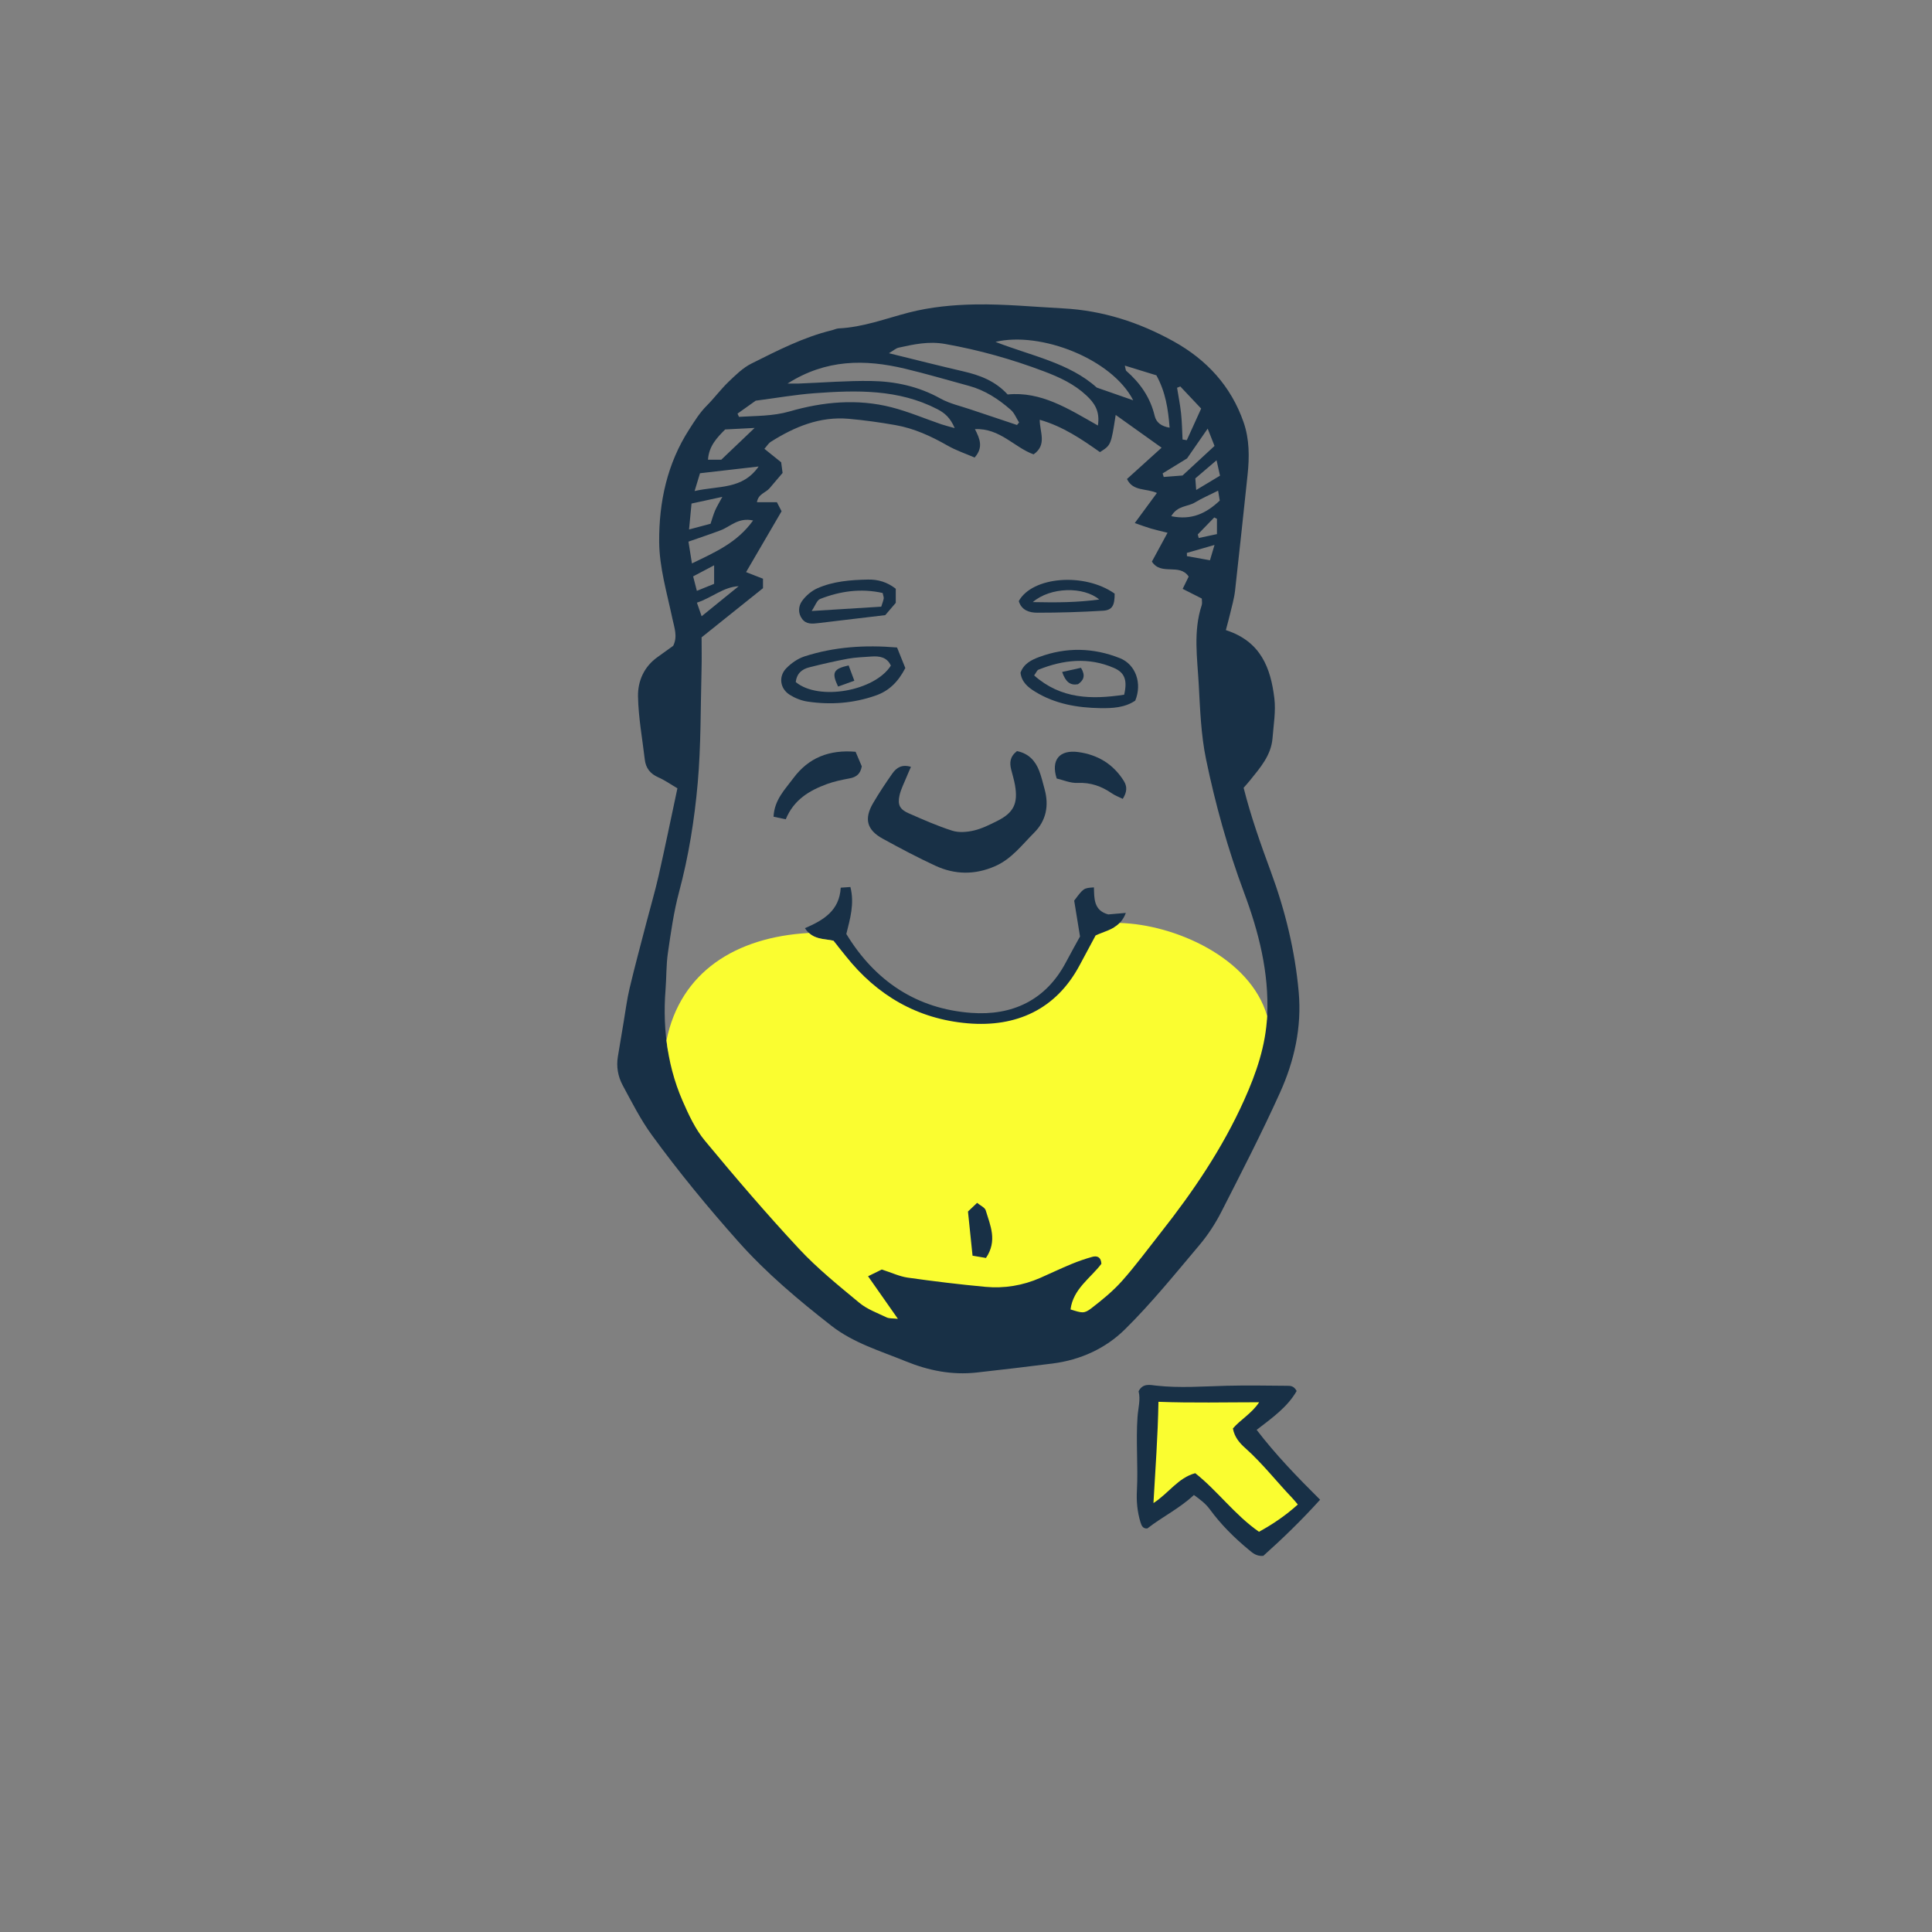 <svg version="1.1" id="svg" xmlns="http://www.w3.org/2000/svg" xmlns:xlink="http://www.w3.org/1999/xlink" x="0px" y="0px"
	 width="200px" height="200px" viewBox="0 0 200 200" enable-background="new 0 0 200 200" xml:space="preserve">
<rect x="0" y="0" width="200" height="200" fill="#808080" stroke="none"/>
<path class="stroke" fill="#183046"  fill-rule="evenodd" clip-rule="evenodd" d="M105.276,77.754c1.188,0.237,1.89,0.985,2.296,2.028
	c0.238,0.615,0.386,1.266,0.562,1.904c0.472,1.706,0.174,3.266-1.087,4.523c-1.247,1.245-2.318,2.7-4.015,3.449
	c-2.088,0.922-4.17,0.902-6.202-0.038c-1.849-0.854-3.649-1.813-5.435-2.791c-1.659-0.908-1.967-2.052-1.018-3.679
	c0.615-1.055,1.297-2.074,1.998-3.076c0.418-0.597,0.98-0.979,1.926-0.69c-0.173,0.398-0.311,0.696-0.433,1
	c-0.263,0.655-0.605,1.295-0.755,1.976c-0.208,0.961,0.044,1.432,0.946,1.828c1.487,0.653,2.981,1.316,4.524,1.807
	c0.68,0.215,1.521,0.146,2.234-0.021c0.828-0.193,1.62-0.593,2.391-0.976c1.725-0.858,2.193-1.809,1.867-3.712
	c-0.094-0.551-0.266-1.088-0.4-1.632C104.508,78.974,104.524,78.341,105.276,77.754z"/>
<path class="stroke" fill="#183046"  fill-rule="evenodd" clip-rule="evenodd" d="M134.442,102.699c-0.383-4.293-1.401-8.446-2.889-12.476
	c-1.057-2.865-2.073-5.733-2.813-8.673c0.27-0.31,0.476-0.533,0.664-0.769c1.051-1.311,2.188-2.585,2.328-4.371
	c0.106-1.372,0.351-2.772,0.189-4.12c-0.374-3.098-1.371-5.887-5.021-7.061c0.167-0.636,0.315-1.156,0.438-1.684
	c0.184-0.789,0.42-1.575,0.512-2.376c0.454-4.002,0.869-8.008,1.298-12.012c0.196-1.842,0.2-3.685-0.413-5.45
	c-1.297-3.731-3.812-6.46-7.224-8.357c-3.562-1.981-7.37-3.213-11.469-3.427c-3-0.157-6.003-0.455-9.001-0.41
	c-2.326,0.035-4.707,0.261-6.951,0.84c-2.407,0.623-4.736,1.521-7.256,1.641c-0.249,0.012-0.49,0.138-0.738,0.198
	c-2.943,0.719-5.62,2.102-8.303,3.441c-0.889,0.444-1.648,1.195-2.379,1.897c-0.805,0.775-1.477,1.688-2.267,2.481
	c-0.724,0.726-1.237,1.567-1.79,2.423c-2.305,3.565-3.146,7.562-3.119,11.653c0.017,2.652,0.812,5.309,1.366,7.941
	c0.202,0.957,0.566,1.854,0.086,2.826c-0.53,0.382-1.063,0.774-1.606,1.155c-1.416,0.997-2.066,2.497-2.037,4.087
	c0.041,2.181,0.447,4.354,0.701,6.53c0.104,0.886,0.559,1.476,1.399,1.843c0.68,0.298,1.298,0.738,1.979,1.135
	c-0.655,3.064-1.269,6.059-1.942,9.038c-0.373,1.64-0.852,3.255-1.273,4.883c-0.586,2.257-1.195,4.508-1.734,6.774
	c-0.271,1.139-0.416,2.307-0.612,3.461c-0.204,1.207-0.402,2.415-0.604,3.623c-0.174,1.049,0.015,2.066,0.503,2.972
	c0.944,1.747,1.846,3.542,3.01,5.139c2.791,3.832,5.797,7.486,8.959,11.038c2.915,3.274,6.204,6.031,9.622,8.702
	c2.303,1.799,5.056,2.604,7.694,3.681c2.361,0.963,4.781,1.449,7.324,1.171c2.637-0.289,5.269-0.607,7.898-0.938
	c2.875-0.364,5.482-1.558,7.483-3.534c2.75-2.715,5.194-5.746,7.694-8.707c0.883-1.046,1.655-2.223,2.277-3.442
	c2.086-4.086,4.188-8.169,6.076-12.347C133.985,109.842,134.767,106.355,134.442,102.699z M126.294,49.243
	c-0.807,0.485-1.562,0.939-2.464,1.481c-0.037-0.507-0.062-0.832-0.09-1.2c0.692-0.592,1.366-1.167,2.198-1.878
	C126.085,48.294,126.177,48.711,126.294,49.243z M124.091,55.694c-0.032-0.123-0.064-0.246-0.098-0.369
	c0.569-0.585,1.137-1.171,1.705-1.758c0.095,0.046,0.188,0.093,0.282,0.14v1.583C125.323,55.431,124.707,55.562,124.091,55.694z
	 M125.727,56.413c-0.203,0.682-0.321,1.083-0.472,1.586c-0.862-0.155-1.623-0.291-2.384-0.428c-0.002-0.112-0.005-0.224-0.007-0.334
	C123.707,56.994,124.548,56.752,125.727,56.413z M121.248,53.436c0.642-1.121,1.707-0.967,2.444-1.417
	c0.724-0.441,1.512-0.776,2.406-1.226c0.072,0.432,0.123,0.738,0.172,1.026C124.873,53.137,123.37,53.875,121.248,53.436z
	 M122.185,40.006c0.679,0.721,1.358,1.442,2.158,2.29c-0.516,1.133-1,2.202-1.485,3.27c-0.146-0.024-0.292-0.047-0.44-0.07
	c-0.047-0.899-0.058-1.802-0.153-2.695c-0.095-0.892-0.273-1.774-0.415-2.66C121.961,40.096,122.072,40.051,122.185,40.006z
	 M122.883,47.455c0.601-0.868,1.295-1.871,2.136-3.084c0.25,0.633,0.441,1.116,0.708,1.792c-1.095,1.013-2.207,2.041-3.311,3.061
	c-0.702,0.055-1.325,0.103-1.948,0.151c-0.037-0.122-0.075-0.244-0.113-0.367C121.152,48.518,121.949,48.029,122.883,47.455z
	 M119.709,38.853c0.962,1.747,1.218,3.52,1.37,5.42c-0.861-0.139-1.385-0.539-1.546-1.217c-0.451-1.904-1.499-3.404-2.944-4.667
	c-0.061-0.054-0.055-0.185-0.148-0.542C117.683,38.229,118.729,38.551,119.709,38.853z M117.308,41.438
	c-1.223-0.427-2.399-0.838-3.773-1.317c-2.85-2.564-6.791-3.286-10.484-4.731C107.735,34.281,115.124,37.158,117.308,41.438z
	 M93.024,35.99c1.579-0.347,3.105-0.685,4.802-0.385c3.53,0.625,6.941,1.586,10.282,2.852c1.585,0.6,3.103,1.307,4.354,2.479
	c0.797,0.748,1.431,1.583,1.193,3.114c-3.051-1.731-5.878-3.557-9.344-3.214c-1.299-1.417-2.896-2.002-4.613-2.398
	c-2.476-0.572-4.938-1.202-7.676-1.873C92.496,36.287,92.742,36.052,93.024,35.99z M93.673,38.164
	c2.227,0.531,4.424,1.182,6.633,1.781c1.662,0.451,3.063,1.373,4.334,2.487c0.377,0.33,0.574,0.865,0.854,1.305
	c-0.072,0.086-0.146,0.172-0.216,0.259c-0.35-0.119-0.701-0.239-1.051-0.356c-1.248-0.417-2.498-0.827-3.743-1.251
	c-1.052-0.36-2.175-0.601-3.134-1.135c-2.248-1.255-4.672-1.778-7.18-1.814c-2.488-0.037-4.98,0.168-7.471,0.264
	c-0.301,0.012-0.602,0.002-1.173,0.002C85.515,37.166,89.55,37.183,93.673,38.164z M78.229,41.479
	c2.107-0.273,4.107-0.628,6.121-0.776c4.328-0.316,8.646-0.428,12.677,1.65c0.759,0.39,1.343,0.88,1.803,1.964
	c-0.607-0.172-1.003-0.264-1.384-0.395c-1.722-0.59-3.409-1.313-5.166-1.762c-3.534-0.903-7.072-0.572-10.539,0.429
	c-1.737,0.502-3.488,0.452-5.242,0.563c-0.051-0.111-0.102-0.223-0.152-0.335C76.999,42.354,77.649,41.89,78.229,41.479z
	 M75.068,44.457c0.95-0.049,1.846-0.095,3.05-0.157c-1.256,1.197-2.262,2.155-3.451,3.288h-1.375
	C73.384,46.179,74.216,45.312,75.068,44.457z M72.464,48.99c1.977-0.228,3.902-0.449,6.07-0.698c-1.688,2.417-4.14,1.971-6.629,2.54
	C72.155,50.007,72.297,49.54,72.464,48.99z M71.587,52.126c1.03-0.223,1.982-0.43,3.189-0.691c-0.342,0.637-0.574,1.011-0.749,1.411
	c-0.173,0.397-0.284,0.82-0.472,1.374c-0.598,0.158-1.305,0.346-2.226,0.592C71.427,53.795,71.501,53.019,71.587,52.126z
	 M74.606,54.893c1.012-0.383,1.824-1.354,3.353-1.013c-1.657,2.308-3.904,3.269-6.329,4.446c-0.143-0.889-0.242-1.513-0.361-2.256
	C72.435,55.66,73.529,55.3,74.606,54.893z M76.468,60.683c-1.222,0.992-2.445,1.983-3.836,3.111
	c-0.16-0.459-0.289-0.833-0.488-1.407C73.767,61.846,74.872,60.766,76.468,60.683z M72.139,61.165
	c-0.131-0.509-0.238-0.928-0.386-1.499c0.709-0.373,1.379-0.728,2.173-1.146v1.919C73.408,60.649,72.82,60.887,72.139,61.165z
	 M69.158,108.868c-0.358-2.097-0.435-4.24-0.262-6.419c0.101-1.269,0.062-2.555,0.245-3.81c0.308-2.108,0.603-4.236,1.152-6.289
	c0.996-3.708,1.598-7.489,1.934-11.286c0.346-3.898,0.291-7.833,0.396-11.752c0.03-1.115,0.005-2.23,0.005-3.333
	c2.186-1.751,4.247-3.401,6.357-5.091v-0.979c-0.562-0.22-1.078-0.42-1.752-0.684c1.255-2.15,2.469-4.231,3.676-6.299
	c-0.18-0.345-0.314-0.607-0.485-0.937h-2.065c0.128-0.863,0.906-0.979,1.298-1.437c0.427-0.502,0.856-1.004,1.356-1.593
	c-0.04-0.306-0.092-0.701-0.146-1.102c-0.566-0.456-1.111-0.894-1.736-1.397c0.266-0.297,0.422-0.571,0.657-0.72
	c2.458-1.557,5.076-2.647,8.06-2.387c1.625,0.142,3.244,0.371,4.851,0.653c1.928,0.338,3.683,1.146,5.381,2.115
	c0.906,0.517,1.916,0.853,2.813,1.242c0.941-1.058,0.524-1.968,0.033-2.94c2.592-0.121,4.096,1.915,6.073,2.612
	c1.417-1.002,0.628-2.298,0.634-3.581c2.416,0.692,4.361,2.027,6.233,3.348c1.147-0.729,1.147-0.729,1.629-3.849
	c1.616,1.154,3.14,2.241,4.753,3.392c-1.268,1.146-2.419,2.188-3.584,3.241c0.625,1.306,1.974,0.938,3.098,1.445
	c-0.742,1.009-1.441,1.959-2.291,3.115c0.68,0.234,1.167,0.42,1.664,0.566c0.523,0.154,1.056,0.271,1.728,0.438
	c-0.608,1.122-1.132,2.084-1.62,2.987c0.959,1.491,2.85,0.127,3.807,1.549c-0.168,0.344-0.355,0.729-0.621,1.273
	c0.677,0.343,1.289,0.653,1.979,1.002c0,0.204,0.063,0.473-0.011,0.696c-0.887,2.698-0.454,5.45-0.306,8.176
	c0.142,2.593,0.232,5.224,0.755,7.753c0.969,4.692,2.258,9.31,3.938,13.816c1.522,4.08,2.592,8.273,2.397,12.691
	c-0.008,0.178-0.027,0.35-0.04,0.524c-0.894-1.282-2.422-3.057-6.776-5.776c-4.355-2.719-7.143-3.581-9.085-3.819
	c0.521-0.305,0.979-0.739,1.266-1.518c-0.74,0.063-1.307,0.113-1.821,0.157c-1.511-0.404-1.451-1.653-1.483-2.798
	c-1.065,0.068-1.065,0.068-2.044,1.37c0.155,0.951,0.347,2.123,0.604,3.711c-0.348,0.634-0.92,1.65-1.466,2.683
	c-2.086,3.945-5.589,5.534-9.783,5.227c-5.638-0.411-9.96-3.269-12.943-8.17c0.382-1.547,0.862-3.114,0.422-4.86
	c-0.345,0.024-0.665,0.046-1.001,0.068c-0.133,2.366-1.761,3.36-3.705,4.194c0.809,1.251,1.99,1.061,2.953,1.291
	c0.149,0.185,0.289,0.359,0.433,0.536c-0.667-0.115-6.538,0.614-11.165,3.789C70.917,104.887,69.605,107.714,69.158,108.868z"/>
<path class="stroke" fill="#183046"  fill-rule="evenodd" clip-rule="evenodd" d="M93.718,69.156c-0.748,1.441-1.69,2.367-3.068,2.847
	c-2.308,0.805-4.674,0.985-7.072,0.621c-0.634-0.097-1.285-0.357-1.828-0.7c-1.007-0.636-1.184-1.9-0.346-2.755
	c0.514-0.525,1.193-0.997,1.887-1.221c3.084-0.995,6.26-1.198,9.572-0.92C93.149,67.743,93.429,68.438,93.718,69.156z
	 M82.377,70.607c2.366,1.973,8.178,0.939,9.845-1.705c-0.41-0.888-1.185-1.002-2.036-0.938c-0.808,0.062-1.625,0.081-2.418,0.228
	c-1.34,0.248-2.671,0.556-3.993,0.891C83.052,69.266,82.485,69.679,82.377,70.607z"/>
<path class="stroke" fill="#183046"  fill-rule="evenodd" clip-rule="evenodd" d="M117.522,72.525c-1.068,0.74-2.392,0.801-3.625,0.781
	c-2.35-0.038-4.666-0.427-6.736-1.7c-0.767-0.471-1.404-1.009-1.517-1.966c0.324-0.938,1.149-1.338,1.936-1.628
	c2.783-1.031,5.597-0.978,8.355,0.123C117.563,68.785,118.255,70.734,117.522,72.525z M116.372,71.917
	c0.357-1.521,0.047-2.296-1.066-2.776c-2.623-1.133-5.229-0.848-7.805,0.185c-0.15,0.061-0.23,0.296-0.447,0.594
	C109.829,72.376,112.999,72.425,116.372,71.917z"/>
<path class="stroke" fill="#183046"  fill-rule="evenodd" clip-rule="evenodd" d="M88.571,77.824c0.277,0.653,0.473,1.114,0.641,1.507
	c-0.141,0.786-0.565,1.117-1.25,1.245c-0.797,0.149-1.605,0.313-2.365,0.592c-1.803,0.666-3.416,1.604-4.256,3.645
	c-0.433-0.093-0.833-0.177-1.264-0.269c0.088-1.758,1.185-2.815,2.043-3.977C83.703,78.428,85.856,77.59,88.571,77.824z"/>
<path class="stroke" fill="#183046"  fill-rule="evenodd" clip-rule="evenodd" d="M92.729,60.948c0,0.482,0,0.979,0,1.459c-0.424,0.496-0.815,0.954-1.088,1.271
	c-2.396,0.285-4.66,0.548-6.924,0.826c-0.623,0.076-1.249,0.141-1.678-0.429c-0.453-0.602-0.391-1.336-0.006-1.866
	c0.392-0.542,0.974-1.041,1.583-1.311c1.65-0.73,3.438-0.863,5.224-0.902C90.88,59.973,91.846,60.251,92.729,60.948z M84.022,63.25
	c2.619-0.162,4.908-0.305,7.204-0.447c0.117-0.375,0.215-0.605,0.255-0.846c0.021-0.133-0.051-0.283-0.11-0.571
	c-2.214-0.498-4.374-0.204-6.467,0.616C84.565,62.134,84.396,62.699,84.022,63.25z"/>
<path class="stroke" fill="#183046"  fill-rule="evenodd" clip-rule="evenodd" d="M115.388,61.452c0.008,1.221-0.247,1.71-1.198,1.769
	c-2.271,0.139-4.549,0.208-6.825,0.206c-0.802,0-1.627-0.253-1.9-1.205C106.87,59.682,112.257,59.241,115.388,61.452z
	 M113.791,62.059c-1.614-1.357-5.045-1.306-6.877,0.27C109.378,62.383,111.536,62.368,113.791,62.059z"/>
<path class="stroke" fill="#183046"  fill-rule="evenodd" clip-rule="evenodd" d="M109.388,80.59c-0.621-1.94,0.311-2.997,2.23-2.737
	c2.001,0.271,3.619,1.233,4.715,2.983c0.359,0.573,0.351,1.131-0.104,1.862c-0.373-0.185-0.779-0.331-1.124-0.567
	c-1.072-0.739-2.198-1.146-3.548-1.083C110.8,81.083,110.026,80.735,109.388,80.59z"/>
<path class="stroke" fill="#183046"  fill-rule="evenodd" clip-rule="evenodd" d="M88.44,70.468c-0.687,0.247-1.193,0.429-1.683,0.604
	c-0.69-1.452-0.493-1.833,1.093-2.188C88.007,69.3,88.17,69.738,88.44,70.468z"/>
<path class="stroke" fill="#183046"  fill-rule="evenodd" clip-rule="evenodd" d="M109.952,69.56c0.775-0.17,1.371-0.301,1.952-0.429
	c0.479,0.793,0.301,1.28-0.31,1.699C110.79,70.977,110.315,70.6,109.952,69.56z"/>
<path fill-rule="evenodd" clip-rule="evenodd" fill="#fafd30" class="fill" d="M115.908,95.543c-0.698,0.722-1.662,0.899-2.491,1.294
	c-0.544,1.014-1.101,2.041-1.648,3.071c-2.455,4.614-6.6,6.45-11.58,6.026C95,105.493,90.8,103.06,87.56,98.979
	c-0.412-0.519-0.83-1.033-1.283-1.595c-0.809-0.194-1.77-0.102-2.535-0.805c-7.602,0.425-13.316,4.049-14.75,11.131
	c0.254,2.136,0.786,4.227,1.67,6.256c0.627,1.437,1.316,2.922,2.303,4.113c3.155,3.809,6.374,7.57,9.742,11.188
	c1.9,2.041,4.1,3.815,6.255,5.601c0.806,0.667,1.856,1.047,2.82,1.508c0.273,0.131,0.63,0.088,1.169,0.149
	c-1.088-1.553-2.038-2.908-3.09-4.408c0.641-0.314,1.121-0.55,1.424-0.698c1.033,0.333,1.839,0.721,2.684,0.841
	c2.672,0.377,5.353,0.705,8.039,0.953c1.953,0.18,3.868-0.13,5.682-0.928c1.073-0.473,2.132-0.978,3.215-1.427
	c0.702-0.29,1.426-0.542,2.157-0.747c0.507-0.143,0.917,0.011,0.955,0.717c-1.115,1.479-2.929,2.597-3.196,4.725
	c1.208,0.377,1.405,0.455,2.16-0.125c1.124-0.865,2.241-1.779,3.18-2.834c1.42-1.599,2.689-3.331,4.015-5.013
	c3.358-4.258,6.377-8.713,8.616-13.693c1.262-2.804,2.234-5.63,2.384-8.71C129.43,99.136,121.626,95.701,115.908,95.543z
	 M102.067,130.223c-0.467-0.079-0.838-0.143-1.389-0.235c-0.158-1.533-0.312-3.02-0.473-4.571c0.283-0.271,0.563-0.535,0.945-0.898
	c0.342,0.285,0.803,0.478,0.893,0.78C102.509,126.854,103.274,128.434,102.067,130.223z"/>
<path class="stroke" fill="#183046"  d="M134.229,143.995c-0.28-0.521-0.622-0.535-0.926-0.538c-2.097-0.017-4.19-0.055-6.282-0.004
	c-2.446,0.06-4.886,0.259-7.335-0.013c-0.625-0.07-1.385-0.277-1.82,0.586c0.223,0.861-0.049,1.76-0.111,2.662
	c-0.179,2.534,0.071,5.069-0.062,7.601c-0.062,1.116,0.038,2.215,0.368,3.29c0.113,0.357,0.242,0.687,0.713,0.646
	c1.547-1.212,3.337-2.07,4.818-3.463c0.664,0.475,1.217,0.899,1.646,1.482c1.155,1.579,2.532,2.947,4.036,4.188
	c0.393,0.327,0.781,0.69,1.501,0.631c1.956-1.749,3.923-3.647,5.881-5.812c-2.359-2.343-4.601-4.661-6.569-7.232
	C131.689,146.784,133.284,145.657,134.229,143.995z"/>
<path fill-rule="evenodd" clip-rule="evenodd" fill="#fafd30" class="fill" d="M119.923,145.114c3.519,0.132,6.902,0.048,10.424,0.047
	c-0.781,1.179-1.936,1.794-2.717,2.713c0.164,0.905,0.693,1.509,1.283,2.034c1.783,1.588,3.244,3.478,4.885,5.194
	c0.162,0.168,0.305,0.354,0.551,0.645c-1.252,1.132-2.592,2.042-4.02,2.822c-2.516-1.752-4.273-4.224-6.598-6.065
	c-1.782,0.482-2.72,2.05-4.326,3.094C119.606,152.036,119.858,148.704,119.923,145.114z"/>
</svg>
